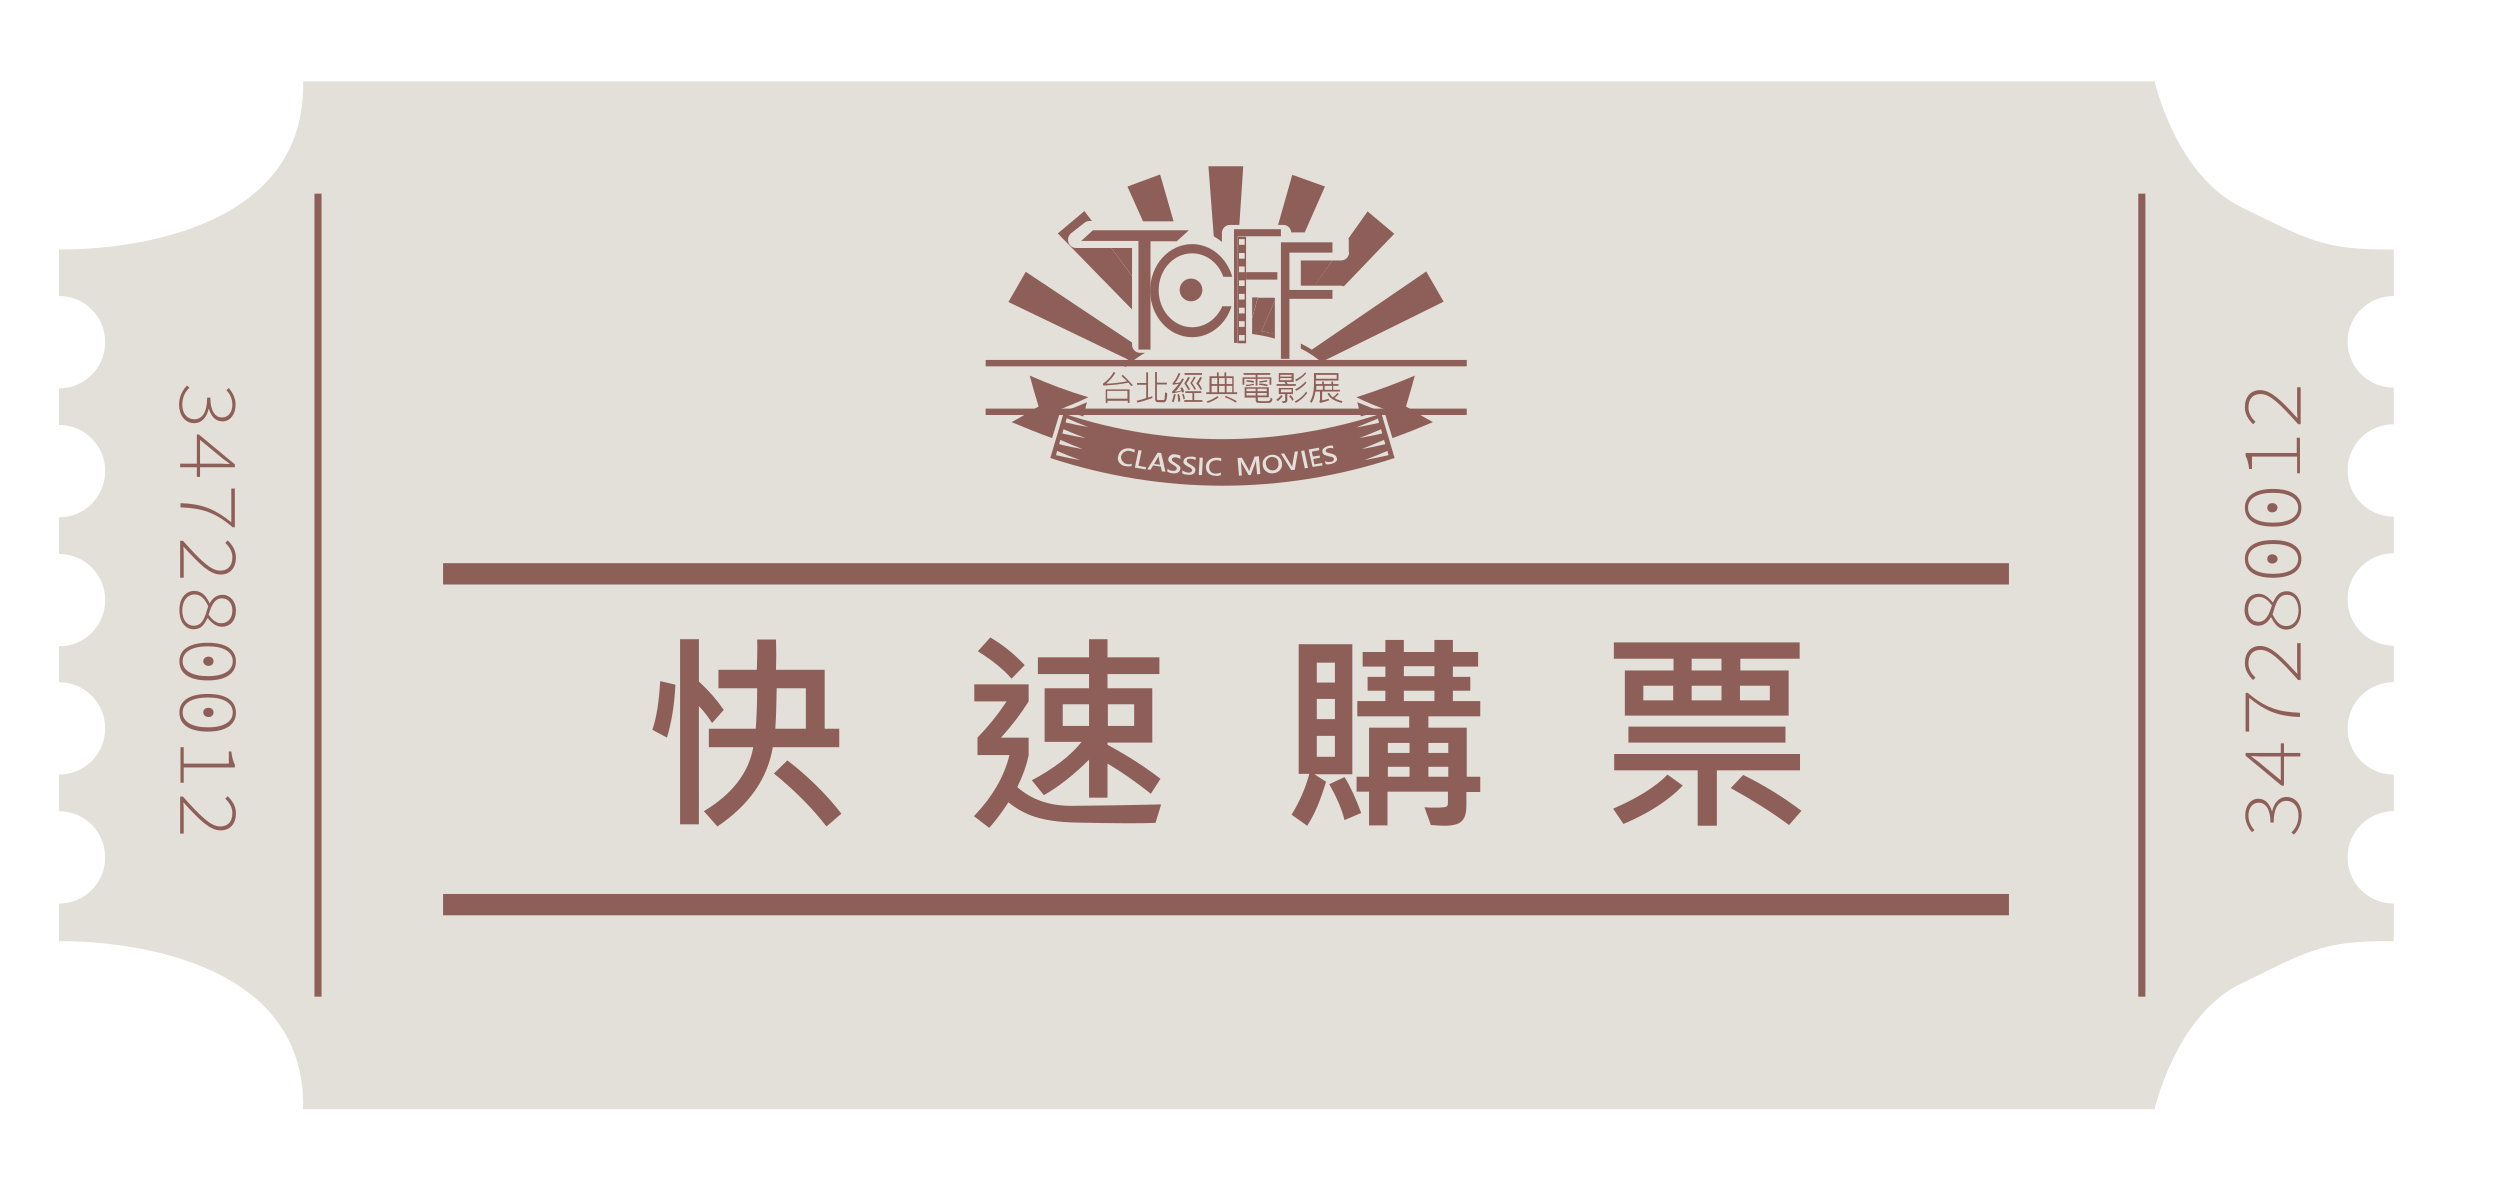 <?xml version="1.0" encoding="utf-8"?>
<!-- Generator: Adobe Illustrator 22.0.0, SVG Export Plug-In . SVG Version: 6.00 Build 0)  -->
<svg version="1.1" id="圖層_1" xmlns="http://www.w3.org/2000/svg" xmlns:xlink="http://www.w3.org/1999/xlink" x="0px" y="0px"
	 viewBox="0 0 703.6 331.5" style="enable-background:new 0 0 703.6 331.5;" xml:space="preserve">
<style type="text/css">
	.st0{fill:#E3E0D9;}
	.st1{fill:#8E5F59;}
	.st2{fill:none;stroke:#8E5F59;stroke-width:2;stroke-miterlimit:10;}
</style>
<g>
	<path class="st0" d="M673.7,83.3c0-6.1,0-10.8,0-13.1c-20,0.3-24.4-2.9-42.9-11.9c-18.5-9-24.4-35.4-24.4-35.4H85.3
		c1.1,49.5-68.7,47.3-68.7,47.3v13.1c7.2,0,13,5.8,13,13c0,7.2-5.8,13-13,13v10.3c7.2,0,13,5.8,13,13s-5.8,13-13,13v10.3
		c7.2,0,13,5.8,13,13s-5.8,13-13,13V192c7.2,0,13,5.8,13,13c0,7.2-5.8,13-13,13v10.3c7.2,0,13,5.8,13,13s-5.8,13-13,13v10.6
		c0,0,69.9-2.1,68.7,47.3h521.1c0,0,5.9-26.5,24.4-35.4c18.5-9,22.9-12.2,42.9-11.9c0-2,0-5.8,0-10.6c-7.2,0-13-5.8-13-13
		s5.8-13,13-13c0-3.4,0-6.8,0-10.3c-7.2,0-13-5.8-13-13c0-7.2,5.8-13,13-13c0-3.7,0-7.2,0-10.3c-7.2,0-13-5.8-13-13s5.8-13,13-13
		c0-3,0-6.5,0-10.3c-7.2,0-13-5.8-13-13s5.8-13,13-13c0-3.4,0-6.9,0-10.3c-7.2,0-13-5.8-13-13C660.7,89.1,666.5,83.3,673.7,83.3z"/>
	<g>
		<g>
			<path class="st1" d="M190.1,192.7c-0.3,5.7-1.1,10.7-2.4,14.9l-4.1-2.2c1.2-3.5,1.9-8.1,2.2-13.7L190.1,192.7z M203.7,199.8
				l-3.3,3.7c-1-1.6-2.2-3.2-3.7-4.8V232h-5.3v-52.1h5.3v11.9C199.5,194.4,201.8,197,203.7,199.8z M236.2,210.3h-18.7
				c-1.5,8.9-6.7,16.3-15.6,22.3l-3.8-4.3c8-4.8,12.6-10.8,13.9-18h-12.5v-5.2h13.2c0.2-2.8,0.4-6.6,0.4-11.4h-10.9v-5.2h10.8
				c0.1-3.1,0.2-5.9,0.1-8.5h5.3c0.1,3.1,0.1,5.9,0,8.5h13.7v16.6h4.1V210.3z M236.8,229l-4.2,3.6c-4.1-5.3-9-10.2-14.8-14.9
				l3.8-3.7C227.7,218.7,232.7,223.7,236.8,229z M226.8,205.1v-11.4h-8.2c-0.1,5-0.2,8.8-0.4,11.4H226.8z"/>
			<path class="st1" d="M326.8,226.4l-1.6,5.2c-2.5,0.1-5.3,0.1-8.6,0.1c-4.4,0-9.1-0.1-13.9-0.2s-8.6-0.7-11.4-1.6
				s-5.3-2.3-7.5-4.1c-1.8,2.8-3.6,5.2-5.4,7.2l-4.3-3.3c5.2-5.4,8.5-11.1,10-17.2h-9v-4.9c3.2-3.3,5.9-6.7,8.2-10.2h-9.1v-4.8h15.3
				v4.8c-2,3.2-4.5,6.6-7.8,10.2h7.8v5c-0.6,2.9-1.7,5.9-3.2,8.9c3.9,3.5,9,5.3,15.2,5.3C310,226.7,318.4,226.6,326.8,226.4z
				 M288.4,187.2l-3.7,3.8c-2.2-2.5-5.3-5.1-9.5-7.7l3.5-3.9C282.3,181.5,285.5,184.1,288.4,187.2z M326.6,219.2l-2.7,4.2
				c-3.8-3-7.8-5.9-12.2-8.5v9.6h-5.2v-10.7c-4,4-8.2,7.4-12.7,10l-3.4-4.2c6.2-3.3,10.9-6.9,14-10.8H294v-15.1h12.5v-4h-14.4v-4.7
				h14.4v-5.1h5.2v5.1h14.6v4.7h-14.6v4h12.6V209h-12.6v0.6C317.9,213,322.8,216.2,326.6,219.2z M306.5,204.3v-6.1h-7.4v6.1H306.5z
				 M319.2,204.3v-6.1h-7.4v6.1H319.2z"/>
			<path class="st1" d="M380.7,217.9h-10.8l3.3,2.1c-1.5,5.1-3.2,9.2-5.3,12.4l-4.4-3.1c2.2-3.6,3.9-7.4,5-11.5h-3v-36.5h15.1V217.9
				z M375.7,192.1v-5.6h-5.1v5.6H375.7z M375.7,202.4v-5.7h-5.1v5.7H375.7z M375.7,213v-5.9h-5.1v5.9H375.7z M383.1,228.8l-4.7,2
				c-0.8-3.2-2.3-6.6-4.3-10.1l4.3-2C380.1,221.4,381.6,224.8,383.1,228.8z M416.5,222.9h-3.8v3.9c0,2-0.4,3.4-1.3,4.3
				s-2.5,1.3-5,1.3c-1,0-2.2-0.1-3.7-0.2l-1.8-5c1,0.1,2.1,0.1,3.2,0.1c1.7,0,2.7-0.1,3-0.3s0.4-0.5,0.4-1.1v-3.1h-17v9.5h-5.2v-9.5
				h-3.5v-4.2h3.5v-13.8h11.3v-3.2H382v-4.3h7.9v-2.9h-5v-3.9h5v-2.9h-6.4v-4.1h6.4v-3.4h5.2v3.4h8.6v-3.4h5.2v3.4h7.1v4.1h-7.1v2.9
				h4.9v3.9h-4.9v2.9h7.7v4.3H402v3.2h10.8v13.8h3.8V222.9z M396.7,211.9v-2.8h-6.1v2.8H396.7z M396.7,218.6v-2.8h-6.1v2.8H396.7z
				 M403.7,190.3v-2.8h-8.6v2.8H403.7z M403.7,197.3v-2.9h-8.6v2.9H403.7z M407.6,211.9v-2.8H402v2.8H407.6z M407.6,218.6v-2.8H402
				v2.8H407.6z"/>
			<path class="st1" d="M473.6,221.1c-3.9,4.1-9.4,7.7-16.7,10.8l-2.9-4.3c7.1-3.1,12.1-6.3,15.3-9.6L473.6,221.1z M506.4,185.4
				h-16.6v3.3h13.6v12.7h-46.1v-12.7h13.7v-3.3h-16.8v-4.6h52.3V185.4z M506.5,216.8h-23.3v15.6h-5.4v-15.6h-23.5v-4.6h52.3V216.8z
				 M502.5,209h-44.2v-4.5h44.2V209z M470.9,197.1V193h-8.4v4.1H470.9z M484.5,188.7v-3.3h-8.4v3.3H484.5z M484.5,197.1V193h-8.4
				v4.1H484.5z M507,228.2l-3.5,4c-5.1-3.8-10.6-7.2-16.4-10.4l3.5-3.7C496.3,220.9,501.7,224.2,507,228.2z M498.1,197.1V193h-8.4
				v4.1H498.1z"/>
		</g>
		<rect x="124.7" y="158.5" class="st1" width="440.7" height="6"/>
		<rect x="124.7" y="251.6" class="st1" width="440.7" height="6"/>
	</g>
	<g>
		<g>
			<path class="st1" d="M318.8,108.4l-0.4,0.3c-0.2-0.3-0.5-0.6-0.8-1c-2,0.4-4.4,0.7-7.1,0.8l-0.1-0.5c1.5-1.1,2.5-2.2,3-3.3
				l0.5,0.2c-0.5,1-1.4,2-2.6,3.1c2.1-0.1,4.1-0.3,5.9-0.7c-0.4-0.4-0.9-0.9-1.6-1.5l0.4-0.3C317.1,106.5,318,107.5,318.8,108.4z
				 M317.9,113.4h-0.5v-0.6h-5.7v0.6h-0.5v-3.8h6.7V113.4z M317.3,112.2V110h-5.7v2.2H317.3z"/>
			<path class="st1" d="M324.4,112c-1.8,0.6-3.2,1.1-4.3,1.3l-0.2-0.5c0.8-0.2,1.7-0.4,2.7-0.8v-3.7h-2.6v-0.5h2.6v-3h0.5v7.1
				c0.3-0.1,0.7-0.2,1.2-0.4V112z M328.5,110.7c0,0.4,0,0.8-0.1,1.2s-0.1,0.7-0.2,0.8c0,0.1-0.1,0.2-0.2,0.3
				c-0.1,0.1-0.2,0.1-0.3,0.2s-0.4,0-0.8,0c-0.8,0-1.2,0-1.4-0.1s-0.3-0.2-0.3-0.3c-0.1-0.1-0.1-0.3-0.1-0.5v-7.6h0.5v3h2.8v0.5
				h-2.8v4.1c0,0.1,0,0.1,0.1,0.2c0.1,0.1,0.4,0.1,1,0.1c0.4,0,0.7,0,0.8,0c0.1,0,0.2-0.1,0.2-0.2c0.1-0.1,0.1-0.3,0.1-0.7
				c0-0.4,0.1-0.8,0.1-1.3L328.5,110.7z"/>
			<path class="st1" d="M330.9,111c-0.2,0.9-0.4,1.6-0.6,2.2l-0.5-0.2c0.2-0.5,0.4-1.3,0.6-2.1L330.9,111z M333.2,110.3l-0.5,0.2
				c0-0.2-0.1-0.3-0.1-0.4c-1,0.3-1.8,0.5-2.6,0.6l-0.2-0.4c0.7-0.7,1.4-1.5,2-2.3c-0.5,0.1-1.1,0.2-1.7,0.3l-0.1-0.4
				c0.7-0.8,1.3-1.8,1.7-2.9l0.5,0.1c-0.3,0.9-0.8,1.8-1.5,2.7c0.4,0,0.9-0.1,1.4-0.2c0.2-0.3,0.4-0.7,0.6-1.1l0.5,0.2
				c-0.8,1.5-1.6,2.7-2.5,3.6c0.6-0.1,1.2-0.3,1.8-0.4c-0.1-0.2-0.1-0.4-0.3-0.7l0.5-0.2C333,109.3,333.2,109.9,333.2,110.3z
				 M332.1,113l-0.5,0.1c0-0.6-0.1-1.3-0.2-2.1l0.4-0.1C332.1,111.7,332.2,112.4,332.1,113z M333.5,112.2l-0.4,0.2
				c-0.1-0.5-0.2-1-0.4-1.4l0.4-0.2C333.2,111.2,333.4,111.7,333.5,112.2z M334.9,109.6l-0.4,0.2c-0.4-0.7-0.8-1.3-1.2-1.9
				c0.5-0.7,0.8-1.3,1.1-1.8l0.5,0.2c-0.3,0.6-0.6,1.1-1,1.6C334.2,108.4,334.6,108.9,334.9,109.6z M338.4,113.1h-5.1v-0.5h2.3v-2
				h-2v-0.5h4.5v0.5h-2v2h2.3V113.1z M338.3,105.5h-4.9V105h4.9V105.5z M336.6,109.5l-0.4,0.2c-0.3-0.6-0.7-1.2-1.2-1.9
				c0.5-0.7,0.8-1.2,1-1.8l0.5,0.2c-0.3,0.5-0.6,1.1-1,1.6C336,108.4,336.3,109,336.6,109.5z M338.3,109.5l-0.4,0.2
				c-0.3-0.6-0.7-1.2-1.2-1.8c0.4-0.6,0.8-1.2,1.1-1.8l0.5,0.2c-0.3,0.6-0.6,1.1-0.9,1.6C337.8,108.5,338.1,109.1,338.3,109.5z"/>
			<path class="st1" d="M348.2,110.9h-8.7v-0.5h0.9v-4.5h2.1v-1.1h0.5v1.1h1.6v-1.1h0.5v1.1h2.1v4.5h1V110.9z M343,111.8
				c-0.9,0.7-1.9,1.2-3.1,1.6l-0.3-0.4c1.2-0.4,2.2-0.9,3-1.5L343,111.8z M342.6,108.1v-1.7H341v1.7H342.6z M342.6,110.4v-1.8H341
				v1.8H342.6z M344.7,108.1v-1.7h-1.6v1.7H344.7z M344.7,110.4v-1.8h-1.6v1.8H344.7z M348.1,112.9l-0.4,0.4c-0.8-0.6-1.8-1.1-3-1.5
				l0.3-0.4C346.4,112,347.4,112.5,348.1,112.9z M346.8,108.1v-1.7h-1.6v1.7H346.8z M346.8,110.4v-1.8h-1.6v1.8H346.8z"/>
			<path class="st1" d="M357.8,108.3h-0.5v-1.7h-3.4v1.9h-0.5v-1.9h-3.2v1.7h-0.5v-2.1h3.7v-0.7H350V105h7.5v0.5h-3.6v0.7h3.9V108.3
				z M358.1,112.2c0,0.4-0.1,0.7-0.3,0.9c-0.2,0.2-0.4,0.3-0.8,0.3c-0.4,0-0.9,0-1.4,0c-0.4,0-0.8,0-1.2,0c-0.4,0-0.6-0.1-0.8-0.2
				c-0.1-0.1-0.2-0.3-0.2-0.6v-0.7h-3.1V109h6.8v2.8h-3.1v0.8c0,0.1,0,0.1,0.1,0.2c0.1,0,0.3,0.1,0.6,0.1c0.4,0,0.8,0,1.2,0
				c0.8,0,1.2,0,1.3-0.1s0.2-0.1,0.3-0.3c0.1-0.2,0.1-0.4,0.1-0.6L358.1,112.2z M353,108.3c-0.8,0.2-1.5,0.3-2.2,0.4l-0.2-0.4
				c0.7,0,1.5-0.1,2.2-0.3L353,108.3z M353,107.3l-0.2,0.4c-0.5-0.1-1.3-0.2-2.1-0.3l0.2-0.4C351.7,107,352.4,107.1,353,107.3z
				 M353.4,110.1v-0.7h-2.6v0.7H353.4z M353.4,111.3v-0.7h-2.6v0.7H353.4z M356.5,110.1v-0.7h-2.6v0.7H356.5z M356.5,111.3v-0.7
				h-2.6v0.7H356.5z M356.8,108.3l-0.2,0.4c-0.7-0.2-1.5-0.3-2.3-0.4l0.2-0.4C355.5,108,356.3,108.1,356.8,108.3z M356.7,107.4
				c-0.8,0.1-1.6,0.2-2.2,0.3l-0.1-0.4c0.7-0.1,1.4-0.2,2.2-0.3L356.7,107.4z"/>
			<path class="st1" d="M361,111.5c-0.4,0.5-0.8,1-1.4,1.4l-0.4-0.4c0.5-0.3,0.9-0.8,1.4-1.3L361,111.5z M364.7,108.6h-5.4v-0.5h2.5
				c-0.1-0.3-0.2-0.5-0.3-0.6h-1.6V105h4.2v2.5h-2c0.1,0.2,0.2,0.4,0.3,0.6h2.3V108.6z M364,110.9h-1.7v1.8c0,0.2-0.1,0.4-0.2,0.5
				c-0.1,0.1-0.4,0.2-0.7,0.2h-0.4l-0.2-0.5c0.3,0,0.6,0,0.7,0s0.2-0.1,0.2-0.3v-1.7h-1.8v-1.7h4V110.9z M363.5,106v-0.5h-3.2v0.5
				H363.5z M363.5,107v-0.6h-3.2v0.6H363.5z M363.5,110.4v-0.8h-3v0.8H363.5z M364.1,112.5l-0.4,0.3c-0.2-0.5-0.5-0.9-0.9-1.3
				l0.4-0.3C363.6,111.5,363.9,112,364.1,112.5z M367.9,110.6c-0.8,1.1-1.9,2.1-3.2,2.8l-0.3-0.4c1.5-0.8,2.5-1.7,3.2-2.8
				L367.9,110.6z M367.6,105.1c-0.7,0.9-1.7,1.6-2.8,2.2l-0.3-0.4c1.3-0.7,2.3-1.4,2.8-2.1L367.6,105.1z M367.7,107.7
				c-0.7,0.9-1.6,1.6-2.9,2.3l-0.3-0.4c1.3-0.7,2.2-1.4,2.9-2.2L367.7,107.7z"/>
			<path class="st1" d="M377.3,110.2h-5.2v2.5c0.6-0.1,1.3-0.3,1.9-0.5l0,0.5c-0.8,0.3-1.6,0.5-2.5,0.7l-0.2-0.5
				c0.1-0.1,0.2-0.2,0.2-0.3v-2.4h-1.3c-0.2,1.4-0.6,2.5-1.1,3.2l-0.4-0.4c0.7-1.2,1.1-2.7,1.1-4.7V105h6.9v2.1h-6.4v1h1.8v-0.7h0.5
				v0.7h2.1v-0.7h0.5v0.7h1.5v0.5h-1.5v1.1h1.9V110.2z M372.3,109.7v-1.1h-1.8c0,0.3,0,0.7-0.1,1.1H372.3z M376.2,106.6v-1.1h-5.8
				v1.1H376.2z M374.9,109.7v-1.1h-2.1v1.1H374.9z M377.8,112.9l-0.2,0.5c-1.3-0.3-2.2-0.8-2.8-1.2s-1-1-1.2-1.5l0.5-0.1
				c0.3,0.5,0.6,0.9,1,1.2c0.5-0.3,0.9-0.7,1.3-1.2l0.4,0.3c-0.4,0.4-0.8,0.8-1.2,1.1C376.1,112.4,376.9,112.7,377.8,112.9z"/>
		</g>
		<g>
			<path class="st1" d="M296.1,123.3c0.8-2.7,1.7-5.4,2.5-8.2c2.6-1,5.2-2.1,7.7-3.3c-5.7-1.7-11.1-3.7-16.5-6.1
				c0.8,2.9,1.6,5.8,2.5,8.7c-2.5,1.5-5,3-7.6,4.4C288.5,120.4,292.2,121.9,296.1,123.3z"/>
			<path class="st1" d="M305.9,113.2c-2,0.9-4,1.7-6,2.4c2,0.7,3,1,5,1.6C305.3,115.6,305.5,114.8,305.9,113.2z"/>
			<path class="st1" d="M299.3,116.4c-1.2,4.2-2.5,8.3-3.7,12.5c31.7,10.4,65.2,10.4,96.9,0c-1.2-4.2-2.5-8.3-3.7-12.5
				C359.4,126,328.5,126,299.3,116.4z M297.2,128.1c0.1-0.5,0.2-0.7,0.3-1.2c2.1,0.9,4.3,1.8,6.5,2.6
				C301.7,129.1,299.4,128.6,297.2,128.1z M298.1,125c0.1-0.5,0.2-0.7,0.3-1.2c2.1,0.9,4.2,1.8,6.3,2.6
				C302.5,126,300.3,125.6,298.1,125z M299,122c0.1-0.5,0.2-0.7,0.3-1.2c2,0.9,4.1,1.7,6.2,2.5C303.3,122.9,301.1,122.5,299,122z
				 M299.9,118.9c0.1-0.5,0.2-0.7,0.3-1.2c2,0.9,4,1.7,6.1,2.5C304.1,119.8,302,119.4,299.9,118.9z M315.9,129.8
				c0.3,0.4,0.7,0.7,1.2,0.8c0.5,0.1,1,0.1,1.5-0.1l-0.2,0.7c-0.5,0.1-1,0.1-1.6,0c-0.8-0.1-1.4-0.5-1.8-1c-0.4-0.5-0.5-1.2-0.3-1.9
				c0.2-0.8,0.6-1.3,1.2-1.7c0.6-0.4,1.4-0.5,2.2-0.4c0.5,0.1,0.9,0.2,1.3,0.4l-0.2,0.8c-0.3-0.3-0.7-0.4-1.2-0.5
				c-0.6-0.1-1.1,0-1.6,0.3s-0.7,0.7-0.9,1.3C315.5,129,315.6,129.4,315.9,129.8z M322.4,132.1l-3-0.5l1-4.9l0.9,0.1l-0.9,4.3
				l2.2,0.4L322.4,132.1z M327,132.7l-0.3-1.4l-2.2-0.3l-0.7,1.2l-0.9-0.1l2.9-4.7l1,0.1l1.2,5.2L327,132.7z M332.2,129.2
				c-0.3-0.2-0.7-0.4-1.2-0.5c-0.3,0-0.6,0-0.8,0.1c-0.2,0.1-0.3,0.2-0.4,0.5c0,0.2,0,0.3,0.2,0.5c0.1,0.1,0.4,0.3,0.9,0.6
				c0.5,0.3,0.9,0.6,1.1,0.8c0.2,0.3,0.3,0.5,0.2,0.8c-0.1,0.4-0.3,0.8-0.7,1c-0.4,0.2-0.9,0.3-1.6,0.2c-0.2,0-0.5-0.1-0.8-0.2
				c-0.3-0.1-0.5-0.2-0.6-0.3l0.1-0.8c0.4,0.4,0.9,0.6,1.4,0.6c0.7,0.1,1.1-0.1,1.2-0.6c0-0.1,0-0.3-0.1-0.4
				c-0.1-0.1-0.2-0.2-0.3-0.3c-0.1-0.1-0.4-0.2-0.8-0.5c-0.5-0.3-0.8-0.5-1-0.8c-0.2-0.2-0.2-0.5-0.2-0.8c0.1-0.4,0.3-0.7,0.7-1
				s0.9-0.3,1.5-0.2c0.6,0.1,1,0.2,1.2,0.3L332.2,129.2z M336.4,129.5c-0.3-0.2-0.7-0.4-1.3-0.4c-0.3,0-0.6,0-0.8,0.1
				c-0.2,0.1-0.3,0.3-0.3,0.5c0,0.2,0,0.3,0.2,0.5c0.1,0.1,0.4,0.3,0.9,0.6c0.5,0.3,0.9,0.5,1.1,0.8c0.2,0.2,0.3,0.5,0.2,0.8
				c0,0.5-0.3,0.8-0.6,1c-0.4,0.2-0.9,0.3-1.6,0.2c-0.2,0-0.5-0.1-0.8-0.1c-0.3-0.1-0.5-0.2-0.7-0.3l0.1-0.8
				c0.4,0.3,0.9,0.5,1.5,0.6c0.7,0.1,1.1-0.1,1.2-0.6c0-0.1,0-0.3-0.1-0.4c-0.1-0.1-0.2-0.2-0.3-0.3c-0.1-0.1-0.4-0.2-0.8-0.4
				c-0.5-0.3-0.8-0.5-1-0.7c-0.2-0.2-0.3-0.5-0.2-0.8c0-0.4,0.3-0.8,0.7-1c0.4-0.2,0.9-0.3,1.5-0.3c0.6,0,1,0.1,1.3,0.3L336.4,129.5
				z M338.5,129.4L338.5,129.4l-0.2,3.7v0l0,0.6l-0.9,0l0-0.6l0,0l0.2-3.7v0l0-0.6l0.9,0L338.5,129.4z M343.7,129.8
				c-0.4-0.2-0.8-0.3-1.3-0.3c-0.6,0-1.1,0.2-1.5,0.5c-0.4,0.3-0.6,0.8-0.6,1.4c0,0.6,0.1,1,0.5,1.4c0.3,0.3,0.8,0.5,1.4,0.5
				c0.5,0,1-0.1,1.4-0.3l0,0.7c-0.4,0.2-0.9,0.3-1.6,0.2c-0.8,0-1.5-0.3-1.9-0.7c-0.5-0.5-0.7-1.1-0.7-1.8c0-0.8,0.3-1.4,0.9-1.9
				c0.6-0.5,1.3-0.7,2.1-0.7c0.5,0,1,0.1,1.3,0.2L343.7,129.8z M353.8,133.5l-0.3-3.2c0-0.3,0-0.6,0-1l0,0c-0.1,0.3-0.1,0.5-0.1,0.6
				l-1.4,3.8l-0.6,0l-2-3.5c0-0.1-0.1-0.3-0.2-0.6l0,0c0,0.3,0.1,0.7,0.1,1.1l0.2,3.1l-0.8,0.1l-0.4-5l1.2-0.1l1.8,3.2
				c0.1,0.3,0.2,0.5,0.3,0.6l0,0c0-0.1,0.1-0.4,0.2-0.7l1.3-3.4l1.2-0.1l0.4,5L353.8,133.5z M360.3,132.2c-0.4,0.5-1,0.9-1.9,1
				c-0.8,0.1-1.5-0.1-2-0.5c-0.6-0.4-0.9-1-1-1.7c-0.1-0.8,0-1.4,0.5-2c0.4-0.5,1.1-0.9,1.9-1c0.8-0.1,1.4,0.1,2,0.5
				c0.5,0.4,0.9,1,1,1.7C360.9,131,360.8,131.6,360.3,132.2z M364.4,132.2l-1,0.1l-2.9-4.6l0.9-0.1l2.1,3.5c0.1,0.1,0.1,0.3,0.2,0.4
				l0,0c0-0.1,0-0.3,0-0.5l0.7-3.9l0.9-0.1L364.4,132.2z M367.2,131.8l-0.1-0.6l0,0l-0.8-3.7v0l-0.1-0.6l0.9-0.1l0.1,0.6l0,0
				l0.8,3.7v0l0.1,0.6L367.2,131.8z M369.4,131.4l-1.1-4.9l2.9-0.5l0.1,0.7l-2.1,0.4l0.3,1.4l1.9-0.3l0.1,0.6l-1.9,0.4l0.3,1.5
				l2.2-0.4l0.1,0.7L369.4,131.4z M376,129.9c-0.3,0.3-0.8,0.5-1.4,0.7c-0.2,0-0.5,0.1-0.8,0.1c-0.3,0-0.5,0-0.7-0.1l-0.2-0.8
				c0.5,0.2,1,0.3,1.6,0.2c0.7-0.1,1-0.4,0.9-0.9c0-0.1-0.1-0.2-0.2-0.3c-0.1-0.1-0.2-0.2-0.4-0.2c-0.2,0-0.5-0.1-0.9-0.2
				c-0.5-0.1-0.9-0.3-1.2-0.4c-0.3-0.2-0.4-0.4-0.5-0.7c-0.1-0.4,0-0.8,0.3-1.1c0.3-0.3,0.8-0.5,1.3-0.7c0.5-0.1,1-0.1,1.3-0.1
				l0.2,0.8c-0.4-0.1-0.8-0.2-1.3-0.1c-0.3,0.1-0.6,0.2-0.7,0.3c-0.2,0.2-0.2,0.3-0.2,0.5c0,0.2,0.2,0.3,0.3,0.4
				c0.2,0.1,0.5,0.2,1,0.3c0.6,0.1,1,0.3,1.3,0.5c0.3,0.2,0.4,0.4,0.5,0.7C376.4,129.2,376.3,129.6,376,129.9z M387.8,117.8
				c0.1,0.5,0.2,0.7,0.3,1.2c-2.1,0.5-4.3,0.9-6.4,1.3C383.7,119.5,385.8,118.6,387.8,117.8z M390.8,128.1c-2.3,0.5-4.5,1-6.8,1.4
				c2.2-0.8,4.3-1.7,6.5-2.6C390.6,127.4,390.6,127.6,390.8,128.1z M389.9,125c-2.2,0.5-4.4,1-6.7,1.4c2.1-0.8,4.2-1.7,6.3-2.6
				C389.7,124.4,389.8,124.6,389.9,125z M382.5,123.3c2.1-0.8,4.2-1.6,6.2-2.5c0.1,0.5,0.2,0.7,0.3,1.2
				C386.8,122.5,384.7,122.9,382.5,123.3z"/>
			<path class="st1" d="M326.1,128.3L326.1,128.3c-0.1,0.1-0.1,0.3-0.2,0.4l-1.1,1.9l1.7,0.2l-0.4-2.1
				C326.1,128.6,326.1,128.5,326.1,128.3z"/>
			<path class="st1" d="M359.2,129c-0.4-0.3-0.8-0.4-1.4-0.4c-0.5,0.1-0.9,0.3-1.2,0.7c-0.3,0.4-0.4,0.9-0.3,1.4
				c0.1,0.5,0.3,1,0.7,1.3c0.4,0.3,0.8,0.4,1.3,0.4c0.6-0.1,1-0.3,1.2-0.7c0.3-0.4,0.4-0.8,0.3-1.4
				C359.8,129.8,359.6,129.3,359.2,129z"/>
			<path class="st1" d="M391.9,123.3c3.9-1.4,7.6-2.9,11.4-4.5c-2.6-1.4-5.1-2.9-7.6-4.4c0.9-2.9,1.7-5.8,2.5-8.7
				c-5.4,2.3-10.8,4.3-16.5,6.1c2.5,1.2,5.1,2.3,7.7,3.3C390.2,117.8,391,120.6,391.9,123.3z"/>
			<path class="st1" d="M388,115.6c-2-0.8-4-1.6-6-2.4c0.4,1.6,0.6,2.4,1,4C385.1,116.6,386.1,116.3,388,115.6z"/>
		</g>
		<path class="st1" d="M334.5,64.9l-3.3,3h-7.4v30.5h-3.4V67.8h-16.1l3.3-3H334.5z"/>
		<path class="st1" d="M344.1,86c-1.5,3.6-4.8,6.1-8.6,6.1c-5.2,0-9.4-4.7-9.4-10.4c0-5.8,4.2-10.4,9.4-10.4c4,0,7.4,2.7,8.8,6.6
			h2.5c-1.5-5.3-6-9.2-11.3-9.2c-6.5,0-11.8,5.8-11.8,13.1c0,7.2,5.3,13.1,11.8,13.1c5.1,0,9.5-3.6,11.1-8.7H344.1z"/>
		<g>
			<path class="st1" d="M348.3,82.7v13.8h-1v-32h13.2v2h-12.2v12.9"/>
			<path class="st1" d="M348.3,66.6v30h2.4v-30H348.3z M350.3,95.9h-1.6v-1.6h1.6V95.9z M350.3,92h-1.6v-1.6h1.6V92z M350.3,88.2
				h-1.6v-1.6h1.6V88.2z M350.3,84.3h-1.6v-1.6h1.6V84.3z M350.3,80.5h-1.6v-1.6h1.6V80.5z M350.3,76.6h-1.6V75h1.6V76.6z
				 M350.3,72.8h-1.6v-1.6h1.6V72.8z M350.3,68.9h-1.6v-1.6h1.6V68.9z"/>
			<rect x="350.7" y="76.6" class="st1" width="8.8" height="2.1"/>
		</g>
		<polyline class="st1" points="362.9,84.1 375,84.1 375,81.6 362.9,81.6 362.9,71.1 375,71.1 375,68.2 360.5,68.2 360.5,101 
			362.9,101 		"/>
		<circle class="st1" cx="335.2" cy="81.6" r="3.2"/>
		<rect x="277.4" y="101.3" class="st1" width="135.4" height="1.8"/>
		<rect x="277.4" y="115" class="st1" width="135.4" height="1.8"/>
		<polygon class="st1" points="366.1,73.3 366.1,80.4 370,80.4 375,73.3 		"/>
		<polygon class="st1" points="312.8,69.8 318.6,77.7 318.6,69.8 		"/>
		<polygon class="st1" points="352.4,89.5 354,83.7 352.4,83.7 		"/>
		<path class="st1" d="M355,93.2c1.3,0.2,2.5,0.5,3.8,0.9v-9.4L355,93.2z"/>
		<path class="st1" d="M363.4,65.4h3.8l5.7-12.9l-9.2-3.3l-4,14.1h1.3C362.3,63.2,363.3,64.2,363.4,65.4z"/>
		<path class="st1" d="M343.9,65.6c0-1.3,1-2.3,2.3-2.3h2.6l1.1-16.5h-9.8l1.5,19.7c0.8,0.5,1.6,1,2.3,1.6V65.6z"/>
		<path class="st1" d="M379.7,71c0,1.3-1,2.3-2.3,2.3H375l-5.1,7.1h7.4c0.3,0,0.6,0.1,0.9,0.2l14.2-14.8l-7.5-6.3l-5.4,7.6
			c0.1,0.2,0.1,0.4,0.1,0.7V71z"/>
		<path class="st1" d="M374.8,102.9c-0.5-0.6-1.1-1.1-1.7-1.6l33.2-16.4l-4.9-8.5l-32.2,22c-1-0.6-2-1.2-3.1-1.7v1.4
			c2.6,1.3,4.9,2.9,6.9,4.7"/>
		<path class="st1" d="M355,93.2l3.8-8.5v-0.9H354l-1.6,5.8V94c2.2,0.3,4.3,0.7,6.4,1.3V94C357.5,93.7,356.3,93.4,355,93.2z"/>
		<polygon class="st1" points="326.5,49.1 317.3,52.5 321.7,62.3 330.3,62.3 		"/>
		<path class="st1" d="M316.9,103.2c1.5-1.4,3.3-2.7,5.3-3.9h-1.3c-1.3,0-2.3-1-2.3-2.3v-0.6l-29.9-19.9l-4.9,8.5l33.7,16.2
			c-0.7,0.5-1.3,1.1-1.9,1.7"/>
		<path class="st1" d="M312.8,69.8h-9.9c-1,0-1.9-0.6-2.2-1.6c-0.3-0.9,0-2,0.8-2.6l3.7-2.9c0.4-0.3,0.9-0.5,1.4-0.5h0.7l-2.1-2.8
			l-7.5,6.3l20.9,21.4v-9.4L312.8,69.8z"/>
	</g>
	<g>
		<path class="st1" d="M645.6,234.9l-0.7-0.6c1-1,2-2.5,2-4.8c0-2.3-1.3-4.1-3.4-4.1c-2.1,0-3.6,1.8-3.6,6.1h-0.9
			c0-4-1.5-5.6-3.3-5.6c-1.7,0-2.9,1.5-2.9,3.6c0,1.6,0.7,3.1,1.7,4.1l-0.7,0.6c-1-1.1-1.9-2.8-1.9-4.7c0-2.6,1.4-4.7,3.7-4.7
			c2,0,3.2,1.5,3.8,3.5h0.1c0.4-2.1,1.8-4,4-4c2.7,0,4.3,2.3,4.3,5.2C647.7,232.2,646.6,233.9,645.6,234.9z"/>
		<path class="st1" d="M635.9,212.9c-0.8,0-1.6-0.1-2.3-0.1v0.1c0.7,0.5,1.3,1,2,1.5l6.3,5.2v-10.4h0.9v11.9h-0.7l-10.1-8.4v-0.8
			h15.4v1H635.9z"/>
		<path class="st1" d="M633,196.4v9.5h-1v-10.9h0.6c4.9,4.2,8.7,5.4,14.7,5.6v1.2C641.2,201.6,637.5,200.1,633,196.4z"/>
		<path class="st1" d="M646.8,191.4c-5.1-5.7-7.9-8.5-10.6-8.5c-1.9,0-3.4,1.1-3.4,3.8c0,1.6,0.9,3,2,4l-0.7,0.7
			c-1.3-1.3-2.3-2.8-2.3-4.8c0-3,1.7-4.8,4.3-4.8c3.1,0,6,3,10.5,7.9c-0.1-1-0.1-1.9-0.1-2.9V181h1v10.4H646.8z"/>
		<path class="st1" d="M643.5,177.2c-2.3,0-3.5-1.8-4.3-3.5h-0.1c-0.7,1.3-1.9,2.4-3.6,2.4c-2.2,0-3.8-1.9-3.8-4.4
			c0-3,1.7-4.6,4-4.6c1.5,0,2.9,1.1,3.9,2.4h0.1c0.9-1.7,1.7-3.1,3.9-3.1c2.2,0,4,1.9,4,5.3C647.7,175,645.9,177.2,643.5,177.2z
			 M635.8,168c-1.7,0-3.1,1.3-3.1,3.6c0,2,1.2,3.4,2.9,3.4c2.2,0,3-2.1,3.8-4.6C638.3,168.8,637.1,168,635.8,168z M643.7,167.4
			c-2.6,0-3.2,2.5-4.1,5.5c0.9,1.9,2,3.3,3.9,3.3c1.9,0,3.4-1.7,3.4-4.5C646.8,168.8,645.4,167.4,643.7,167.4z"/>
		<path class="st1" d="M639.7,162.6c-5.1,0-7.9-1.9-7.9-5.3c0-3.3,2.8-5.3,7.9-5.3c5.1,0,8,1.9,8,5.3
			C647.7,160.7,644.8,162.6,639.7,162.6z M639.7,153.1c-4.7,0-7,1.7-7,4.2c0,2.5,2.3,4.2,7,4.2c4.7,0,7.1-1.7,7.1-4.2
			C646.8,154.8,644.4,153.1,639.7,153.1z M639.5,158.6c-0.9,0-1.4-0.6-1.4-1.3s0.5-1.3,1.4-1.3c0.9,0,1.5,0.6,1.5,1.3
			S640.4,158.6,639.5,158.6z"/>
		<path class="st1" d="M639.7,148.2c-5.1,0-7.9-1.9-7.9-5.3c0-3.3,2.8-5.3,7.9-5.3c5.1,0,8,1.9,8,5.3
			C647.7,146.3,644.8,148.2,639.7,148.2z M639.7,138.7c-4.7,0-7,1.7-7,4.2c0,2.5,2.3,4.2,7,4.2c4.7,0,7.1-1.7,7.1-4.2
			C646.8,140.4,644.4,138.7,639.7,138.7z M639.5,144.2c-0.9,0-1.4-0.6-1.4-1.3c0-0.7,0.5-1.3,1.4-1.3c0.9,0,1.5,0.6,1.5,1.3
			C640.9,143.6,640.4,144.2,639.5,144.2z"/>
		<path class="st1" d="M646.5,133.1v-4.6h-12.7v3.5H633c-0.2-1.6-0.5-2.8-1-3.7v-0.8h14.4v-4.3h0.9v10H646.5z"/>
		<path class="st1" d="M646.8,119.4c-5.1-5.7-7.9-8.5-10.6-8.5c-1.9,0-3.4,1.1-3.4,3.8c0,1.6,0.9,3,2,4l-0.7,0.7
			c-1.3-1.3-2.3-2.8-2.3-4.8c0-3,1.7-4.8,4.3-4.8c3.1,0,6,3,10.5,7.9c-0.1-1-0.1-1.9-0.1-2.9V109h1v10.4H646.8z"/>
	</g>
	<g>
		<path class="st1" d="M52.6,108.5l0.7,0.6c-1,1-2,2.5-2,4.8c0,2.4,1.3,4.1,3.4,4.1c2.1,0,3.6-1.8,3.6-6.1h0.9c0,4,1.5,5.6,3.3,5.6
			c1.7,0,2.9-1.5,2.9-3.6c0-1.6-0.7-3.1-1.7-4.1l0.7-0.6c1,1.2,1.9,2.8,1.9,4.7c0,2.6-1.4,4.7-3.7,4.7c-2,0-3.2-1.5-3.8-3.5h-0.1
			c-0.4,2.1-1.8,4-4,4c-2.7,0-4.3-2.3-4.3-5.2C50.4,111.3,51.6,109.6,52.6,108.5z"/>
		<path class="st1" d="M62.3,130.5c0.8,0,1.6,0.1,2.3,0.1v-0.1c-0.7-0.5-1.3-1-2-1.5l-6.3-5.2v10.4h-0.9v-11.9H56l10.1,8.4v0.8H50.7
			v-1H62.3z"/>
		<path class="st1" d="M65.1,147v-9.5h1v10.9h-0.6c-4.9-4.2-8.7-5.4-14.7-5.6v-1.2C57,141.8,60.7,143.4,65.1,147z"/>
		<path class="st1" d="M51.4,152.1c5.1,5.7,7.9,8.5,10.6,8.5c1.9,0,3.4-1.1,3.4-3.8c0-1.6-0.9-3-2-4l0.7-0.7
			c1.3,1.3,2.3,2.8,2.3,4.8c0,3-1.7,4.8-4.3,4.8c-3.1,0-6-3-10.5-7.9c0.1,1,0.1,1.9,0.1,2.9v5.9h-1v-10.4H51.4z"/>
		<path class="st1" d="M54.7,166.3c2.3,0,3.5,1.8,4.3,3.5H59c0.7-1.3,1.9-2.4,3.6-2.4c2.2,0,3.8,1.9,3.8,4.4c0,3-1.7,4.6-4,4.6
			c-1.5,0-2.9-1.1-3.9-2.4h-0.1c-0.9,1.7-1.7,3.1-3.9,3.1c-2.2,0-4-1.9-4-5.3C50.4,168.4,52.3,166.3,54.7,166.3z M54.5,176.1
			c2.6,0,3.2-2.5,4.1-5.5c-0.9-1.9-2-3.3-3.9-3.3c-1.9,0-3.4,1.7-3.4,4.5C51.3,174.6,52.7,176.1,54.5,176.1z M62.3,175.4
			c1.7,0,3.1-1.3,3.1-3.6c0-2-1.2-3.4-2.9-3.4c-2.2,0-3,2.1-3.8,4.6C59.8,174.6,61,175.4,62.3,175.4z"/>
		<path class="st1" d="M58.5,180.9c5.1,0,7.9,1.9,7.9,5.3c0,3.3-2.8,5.3-7.9,5.3c-5.1,0-8-1.9-8-5.3
			C50.4,182.8,53.4,180.9,58.5,180.9z M58.5,190.3c4.7,0,7-1.7,7-4.2c0-2.5-2.3-4.2-7-4.2c-4.7,0-7.1,1.7-7.1,4.2
			C51.4,188.6,53.8,190.3,58.5,190.3z M58.7,184.8c0.9,0,1.4,0.6,1.4,1.3c0,0.7-0.5,1.3-1.4,1.3c-0.9,0-1.5-0.6-1.5-1.3
			C57.2,185.5,57.7,184.8,58.7,184.8z"/>
		<path class="st1" d="M58.5,195.3c5.1,0,7.9,1.9,7.9,5.3c0,3.3-2.8,5.3-7.9,5.3c-5.1,0-8-1.9-8-5.3
			C50.4,197.2,53.4,195.3,58.5,195.3z M58.5,204.7c4.7,0,7-1.7,7-4.2c0-2.5-2.3-4.2-7-4.2c-4.7,0-7.1,1.7-7.1,4.2
			C51.4,203,53.8,204.7,58.5,204.7z M58.7,199.2c0.9,0,1.4,0.6,1.4,1.3s-0.5,1.3-1.4,1.3c-0.9,0-1.5-0.6-1.5-1.3
			S57.7,199.2,58.7,199.2z"/>
		<path class="st1" d="M51.7,210.3v4.6h12.7v-3.4h0.7c0.2,1.6,0.5,2.8,1,3.7v0.8H51.7v4.3h-0.9v-10H51.7z"/>
		<path class="st1" d="M51.4,224.1c5.1,5.7,7.9,8.5,10.6,8.5c1.9,0,3.4-1.1,3.4-3.8c0-1.6-0.9-3-2-4l0.7-0.7
			c1.3,1.3,2.3,2.8,2.3,4.8c0,3-1.7,4.8-4.3,4.8c-3.1,0-6-3-10.5-7.9c0.1,1,0.1,1.9,0.1,2.9v5.9h-1v-10.4H51.4z"/>
	</g>
	<line class="st2" x1="602.8" y1="54.5" x2="602.8" y2="280.5"/>
	<line class="st2" x1="89.5" y1="54.5" x2="89.5" y2="280.5"/>
</g>
</svg>
